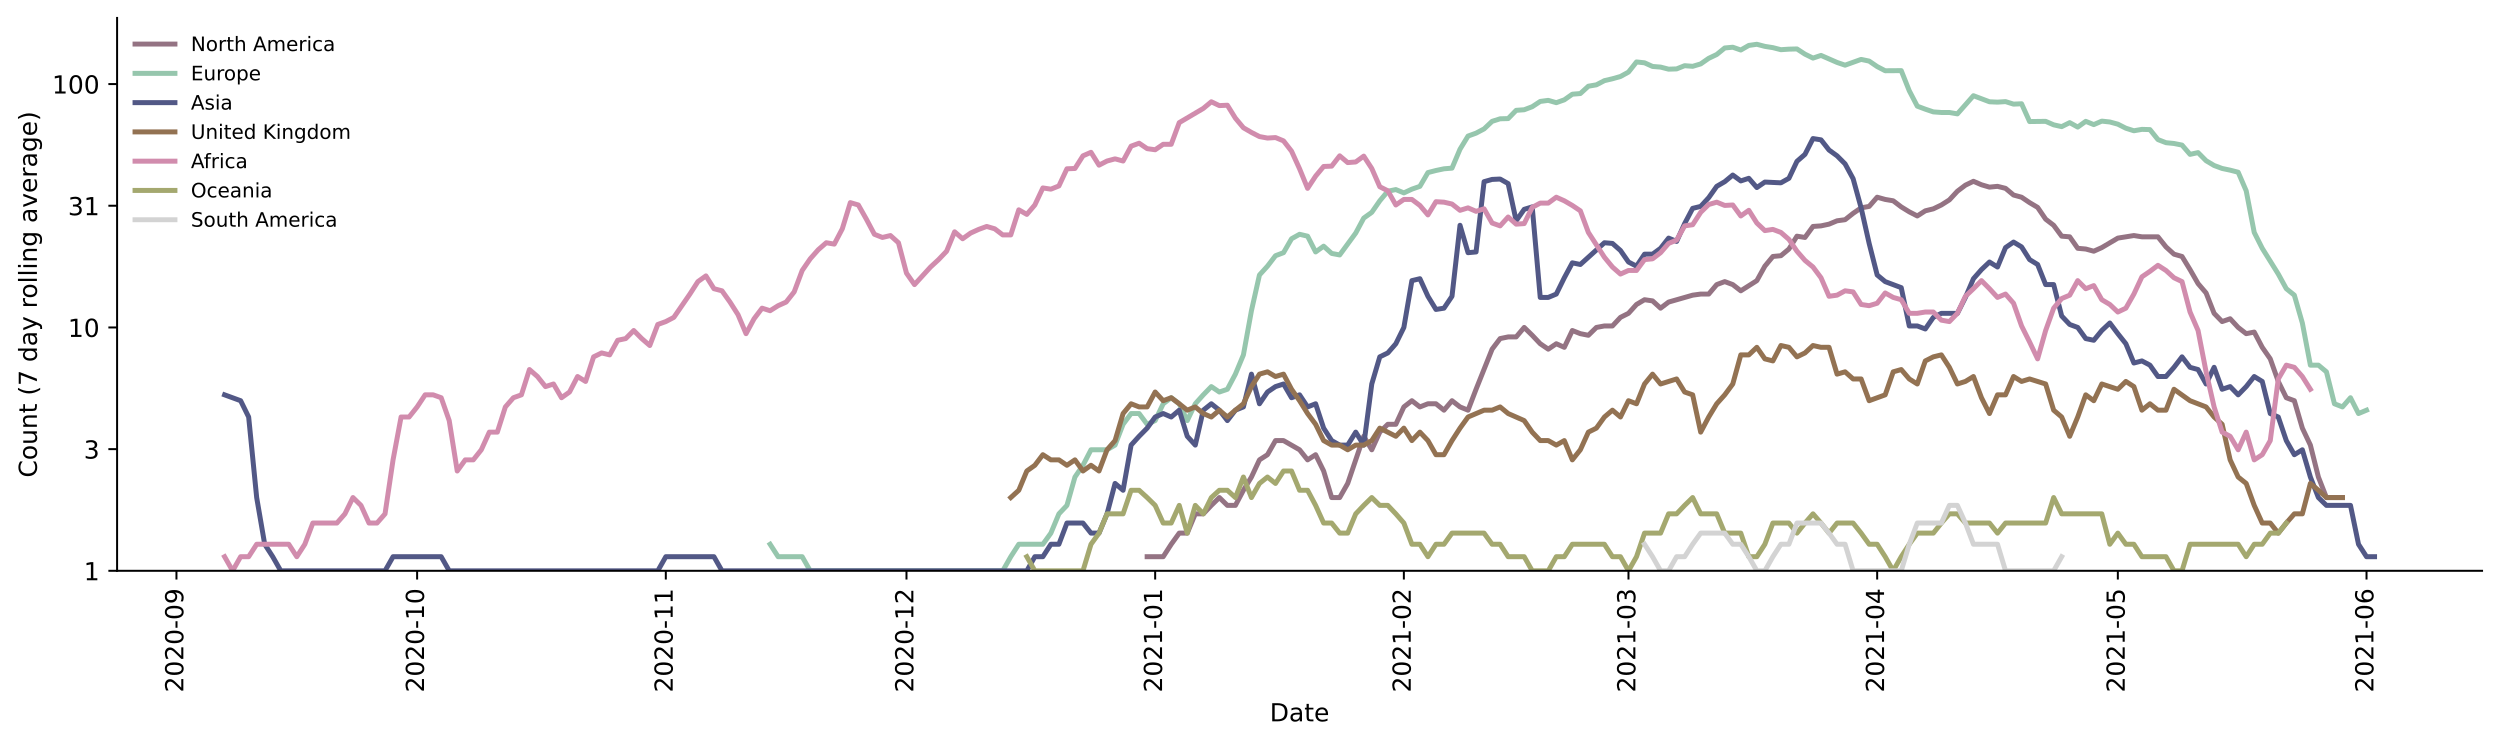 <?xml version="1.0" encoding="utf-8" standalone="no"?>
<!DOCTYPE svg PUBLIC "-//W3C//DTD SVG 1.1//EN"
  "http://www.w3.org/Graphics/SVG/1.1/DTD/svg11.dtd">
<!-- Created with matplotlib (https://matplotlib.org/) -->
<svg height="298.621pt" version="1.1" viewBox="0 0 1002.766 298.621" width="1002.766pt" xmlns="http://www.w3.org/2000/svg" xmlns:xlink="http://www.w3.org/1999/xlink">
 <defs>
  <style type="text/css">*{stroke-linecap:butt;stroke-linejoin:round;}</style>
 </defs>
 <g id="figure_1">
  <g id="patch_1">
   <path d="M 0 298.621 
L 1002.766 298.621 
L 1002.766 0 
L 0 0 
z
" style="fill:#ffffff;"/>
  </g>
  <g id="axes_1">
   <g id="patch_2">
    <path d="M 46.966 228.96 
L 995.566 228.96 
L 995.566 7.2 
L 46.966 7.2 
z
" style="fill:#ffffff;"/>
   </g>
   <g id="matplotlib.axis_1">
    <g id="xtick_1">
     <g id="line2d_1">
      <defs>
       <path d="M 0 0 
L 0 3.5 
" id="m1e7e0ac658" style="stroke:#000000;stroke-width:0.8;"/>
      </defs>
      <g>
       <use style="stroke:#000000;stroke-width:0.8;" x="70.777" xlink:href="#m1e7e0ac658" y="228.96"/>
      </g>
     </g>
     <g id="text_1">
      <!-- 2020-09 -->
      <g transform="translate(73.537 277.743)rotate(-90)scale(0.1 -0.1)">
       <defs>
        <path d="M 19.188 8.297 
L 53.609 8.297 
L 53.609 0 
L 7.328 0 
L 7.328 8.297 
Q 12.938 14.109 22.625 23.891 
Q 32.328 33.688 34.812 36.531 
Q 39.547 41.844 41.422 45.531 
Q 43.312 49.219 43.312 52.781 
Q 43.312 58.594 39.234 62.25 
Q 35.156 65.922 28.609 65.922 
Q 23.969 65.922 18.812 64.312 
Q 13.672 62.703 7.812 59.422 
L 7.812 69.391 
Q 13.766 71.781 18.938 73 
Q 24.125 74.219 28.422 74.219 
Q 39.75 74.219 46.484 68.547 
Q 53.219 62.891 53.219 53.422 
Q 53.219 48.922 51.531 44.891 
Q 49.859 40.875 45.406 35.406 
Q 44.188 33.984 37.641 27.219 
Q 31.109 20.453 19.188 8.297 
z
" id="DejaVuSans-50"/>
        <path d="M 31.781 66.406 
Q 24.172 66.406 20.328 58.906 
Q 16.5 51.422 16.5 36.375 
Q 16.5 21.391 20.328 13.891 
Q 24.172 6.391 31.781 6.391 
Q 39.453 6.391 43.281 13.891 
Q 47.125 21.391 47.125 36.375 
Q 47.125 51.422 43.281 58.906 
Q 39.453 66.406 31.781 66.406 
z
M 31.781 74.219 
Q 44.047 74.219 50.516 64.516 
Q 56.984 54.828 56.984 36.375 
Q 56.984 17.969 50.516 8.266 
Q 44.047 -1.422 31.781 -1.422 
Q 19.531 -1.422 13.062 8.266 
Q 6.594 17.969 6.594 36.375 
Q 6.594 54.828 13.062 64.516 
Q 19.531 74.219 31.781 74.219 
z
" id="DejaVuSans-48"/>
        <path d="M 4.891 31.391 
L 31.203 31.391 
L 31.203 23.391 
L 4.891 23.391 
z
" id="DejaVuSans-45"/>
        <path d="M 10.984 1.516 
L 10.984 10.5 
Q 14.703 8.734 18.5 7.812 
Q 22.312 6.891 25.984 6.891 
Q 35.75 6.891 40.891 13.453 
Q 46.047 20.016 46.781 33.406 
Q 43.953 29.203 39.594 26.953 
Q 35.25 24.703 29.984 24.703 
Q 19.047 24.703 12.672 31.312 
Q 6.297 37.938 6.297 49.422 
Q 6.297 60.641 12.938 67.422 
Q 19.578 74.219 30.609 74.219 
Q 43.266 74.219 49.922 64.516 
Q 56.594 54.828 56.594 36.375 
Q 56.594 19.141 48.406 8.859 
Q 40.234 -1.422 26.422 -1.422 
Q 22.703 -1.422 18.891 -0.688 
Q 15.094 0.047 10.984 1.516 
z
M 30.609 32.422 
Q 37.25 32.422 41.125 36.953 
Q 45.016 41.5 45.016 49.422 
Q 45.016 57.281 41.125 61.844 
Q 37.25 66.406 30.609 66.406 
Q 23.969 66.406 20.094 61.844 
Q 16.219 57.281 16.219 49.422 
Q 16.219 41.5 20.094 36.953 
Q 23.969 32.422 30.609 32.422 
z
" id="DejaVuSans-57"/>
       </defs>
       <use xlink:href="#DejaVuSans-50"/>
       <use x="63.623" xlink:href="#DejaVuSans-48"/>
       <use x="127.246" xlink:href="#DejaVuSans-50"/>
       <use x="190.869" xlink:href="#DejaVuSans-48"/>
       <use x="254.492" xlink:href="#DejaVuSans-45"/>
       <use x="290.576" xlink:href="#DejaVuSans-48"/>
       <use x="354.199" xlink:href="#DejaVuSans-57"/>
      </g>
     </g>
    </g>
    <g id="xtick_2">
     <g id="line2d_2">
      <g>
       <use style="stroke:#000000;stroke-width:0.8;" x="167.31" xlink:href="#m1e7e0ac658" y="228.96"/>
      </g>
     </g>
     <g id="text_2">
      <!-- 2020-10 -->
      <g transform="translate(170.07 277.743)rotate(-90)scale(0.1 -0.1)">
       <defs>
        <path d="M 12.406 8.297 
L 28.516 8.297 
L 28.516 63.922 
L 10.984 60.406 
L 10.984 69.391 
L 28.422 72.906 
L 38.281 72.906 
L 38.281 8.297 
L 54.391 8.297 
L 54.391 0 
L 12.406 0 
z
" id="DejaVuSans-49"/>
       </defs>
       <use xlink:href="#DejaVuSans-50"/>
       <use x="63.623" xlink:href="#DejaVuSans-48"/>
       <use x="127.246" xlink:href="#DejaVuSans-50"/>
       <use x="190.869" xlink:href="#DejaVuSans-48"/>
       <use x="254.492" xlink:href="#DejaVuSans-45"/>
       <use x="290.576" xlink:href="#DejaVuSans-49"/>
       <use x="354.199" xlink:href="#DejaVuSans-48"/>
      </g>
     </g>
    </g>
    <g id="xtick_3">
     <g id="line2d_3">
      <g>
       <use style="stroke:#000000;stroke-width:0.8;" x="267.061" xlink:href="#m1e7e0ac658" y="228.96"/>
      </g>
     </g>
     <g id="text_3">
      <!-- 2020-11 -->
      <g transform="translate(269.821 277.743)rotate(-90)scale(0.1 -0.1)">
       <use xlink:href="#DejaVuSans-50"/>
       <use x="63.623" xlink:href="#DejaVuSans-48"/>
       <use x="127.246" xlink:href="#DejaVuSans-50"/>
       <use x="190.869" xlink:href="#DejaVuSans-48"/>
       <use x="254.492" xlink:href="#DejaVuSans-45"/>
       <use x="290.576" xlink:href="#DejaVuSans-49"/>
       <use x="354.199" xlink:href="#DejaVuSans-49"/>
      </g>
     </g>
    </g>
    <g id="xtick_4">
     <g id="line2d_4">
      <g>
       <use style="stroke:#000000;stroke-width:0.8;" x="363.595" xlink:href="#m1e7e0ac658" y="228.96"/>
      </g>
     </g>
     <g id="text_4">
      <!-- 2020-12 -->
      <g transform="translate(366.354 277.743)rotate(-90)scale(0.1 -0.1)">
       <use xlink:href="#DejaVuSans-50"/>
       <use x="63.623" xlink:href="#DejaVuSans-48"/>
       <use x="127.246" xlink:href="#DejaVuSans-50"/>
       <use x="190.869" xlink:href="#DejaVuSans-48"/>
       <use x="254.492" xlink:href="#DejaVuSans-45"/>
       <use x="290.576" xlink:href="#DejaVuSans-49"/>
       <use x="354.199" xlink:href="#DejaVuSans-50"/>
      </g>
     </g>
    </g>
    <g id="xtick_5">
     <g id="line2d_5">
      <g>
       <use style="stroke:#000000;stroke-width:0.8;" x="463.346" xlink:href="#m1e7e0ac658" y="228.96"/>
      </g>
     </g>
     <g id="text_5">
      <!-- 2021-01 -->
      <g transform="translate(466.105 277.743)rotate(-90)scale(0.1 -0.1)">
       <use xlink:href="#DejaVuSans-50"/>
       <use x="63.623" xlink:href="#DejaVuSans-48"/>
       <use x="127.246" xlink:href="#DejaVuSans-50"/>
       <use x="190.869" xlink:href="#DejaVuSans-49"/>
       <use x="254.492" xlink:href="#DejaVuSans-45"/>
       <use x="290.576" xlink:href="#DejaVuSans-48"/>
       <use x="354.199" xlink:href="#DejaVuSans-49"/>
      </g>
     </g>
    </g>
    <g id="xtick_6">
     <g id="line2d_6">
      <g>
       <use style="stroke:#000000;stroke-width:0.8;" x="563.097" xlink:href="#m1e7e0ac658" y="228.96"/>
      </g>
     </g>
     <g id="text_6">
      <!-- 2021-02 -->
      <g transform="translate(565.856 277.743)rotate(-90)scale(0.1 -0.1)">
       <use xlink:href="#DejaVuSans-50"/>
       <use x="63.623" xlink:href="#DejaVuSans-48"/>
       <use x="127.246" xlink:href="#DejaVuSans-50"/>
       <use x="190.869" xlink:href="#DejaVuSans-49"/>
       <use x="254.492" xlink:href="#DejaVuSans-45"/>
       <use x="290.576" xlink:href="#DejaVuSans-48"/>
       <use x="354.199" xlink:href="#DejaVuSans-50"/>
      </g>
     </g>
    </g>
    <g id="xtick_7">
     <g id="line2d_7">
      <g>
       <use style="stroke:#000000;stroke-width:0.8;" x="653.194" xlink:href="#m1e7e0ac658" y="228.96"/>
      </g>
     </g>
     <g id="text_7">
      <!-- 2021-03 -->
      <g transform="translate(655.954 277.743)rotate(-90)scale(0.1 -0.1)">
       <defs>
        <path d="M 40.578 39.312 
Q 47.656 37.797 51.625 33 
Q 55.609 28.219 55.609 21.188 
Q 55.609 10.406 48.188 4.484 
Q 40.766 -1.422 27.094 -1.422 
Q 22.516 -1.422 17.656 -0.516 
Q 12.797 0.391 7.625 2.203 
L 7.625 11.719 
Q 11.719 9.328 16.594 8.109 
Q 21.484 6.891 26.812 6.891 
Q 36.078 6.891 40.938 10.547 
Q 45.797 14.203 45.797 21.188 
Q 45.797 27.641 41.281 31.266 
Q 36.766 34.906 28.719 34.906 
L 20.219 34.906 
L 20.219 43.016 
L 29.109 43.016 
Q 36.375 43.016 40.234 45.922 
Q 44.094 48.828 44.094 54.297 
Q 44.094 59.906 40.109 62.906 
Q 36.141 65.922 28.719 65.922 
Q 24.656 65.922 20.016 65.031 
Q 15.375 64.156 9.812 62.312 
L 9.812 71.094 
Q 15.438 72.656 20.344 73.438 
Q 25.25 74.219 29.594 74.219 
Q 40.828 74.219 47.359 69.109 
Q 53.906 64.016 53.906 55.328 
Q 53.906 49.266 50.438 45.094 
Q 46.969 40.922 40.578 39.312 
z
" id="DejaVuSans-51"/>
       </defs>
       <use xlink:href="#DejaVuSans-50"/>
       <use x="63.623" xlink:href="#DejaVuSans-48"/>
       <use x="127.246" xlink:href="#DejaVuSans-50"/>
       <use x="190.869" xlink:href="#DejaVuSans-49"/>
       <use x="254.492" xlink:href="#DejaVuSans-45"/>
       <use x="290.576" xlink:href="#DejaVuSans-48"/>
       <use x="354.199" xlink:href="#DejaVuSans-51"/>
      </g>
     </g>
    </g>
    <g id="xtick_8">
     <g id="line2d_8">
      <g>
       <use style="stroke:#000000;stroke-width:0.8;" x="752.945" xlink:href="#m1e7e0ac658" y="228.96"/>
      </g>
     </g>
     <g id="text_8">
      <!-- 2021-04 -->
      <g transform="translate(755.705 277.743)rotate(-90)scale(0.1 -0.1)">
       <defs>
        <path d="M 37.797 64.312 
L 12.891 25.391 
L 37.797 25.391 
z
M 35.203 72.906 
L 47.609 72.906 
L 47.609 25.391 
L 58.016 25.391 
L 58.016 17.188 
L 47.609 17.188 
L 47.609 0 
L 37.797 0 
L 37.797 17.188 
L 4.891 17.188 
L 4.891 26.703 
z
" id="DejaVuSans-52"/>
       </defs>
       <use xlink:href="#DejaVuSans-50"/>
       <use x="63.623" xlink:href="#DejaVuSans-48"/>
       <use x="127.246" xlink:href="#DejaVuSans-50"/>
       <use x="190.869" xlink:href="#DejaVuSans-49"/>
       <use x="254.492" xlink:href="#DejaVuSans-45"/>
       <use x="290.576" xlink:href="#DejaVuSans-48"/>
       <use x="354.199" xlink:href="#DejaVuSans-52"/>
      </g>
     </g>
    </g>
    <g id="xtick_9">
     <g id="line2d_9">
      <g>
       <use style="stroke:#000000;stroke-width:0.8;" x="849.479" xlink:href="#m1e7e0ac658" y="228.96"/>
      </g>
     </g>
     <g id="text_9">
      <!-- 2021-05 -->
      <g transform="translate(852.238 277.743)rotate(-90)scale(0.1 -0.1)">
       <defs>
        <path d="M 10.797 72.906 
L 49.516 72.906 
L 49.516 64.594 
L 19.828 64.594 
L 19.828 46.734 
Q 21.969 47.469 24.109 47.828 
Q 26.266 48.188 28.422 48.188 
Q 40.625 48.188 47.75 41.5 
Q 54.891 34.812 54.891 23.391 
Q 54.891 11.625 47.562 5.094 
Q 40.234 -1.422 26.906 -1.422 
Q 22.312 -1.422 17.547 -0.641 
Q 12.797 0.141 7.719 1.703 
L 7.719 11.625 
Q 12.109 9.234 16.797 8.062 
Q 21.484 6.891 26.703 6.891 
Q 35.156 6.891 40.078 11.328 
Q 45.016 15.766 45.016 23.391 
Q 45.016 31 40.078 35.438 
Q 35.156 39.891 26.703 39.891 
Q 22.75 39.891 18.812 39.016 
Q 14.891 38.141 10.797 36.281 
z
" id="DejaVuSans-53"/>
       </defs>
       <use xlink:href="#DejaVuSans-50"/>
       <use x="63.623" xlink:href="#DejaVuSans-48"/>
       <use x="127.246" xlink:href="#DejaVuSans-50"/>
       <use x="190.869" xlink:href="#DejaVuSans-49"/>
       <use x="254.492" xlink:href="#DejaVuSans-45"/>
       <use x="290.576" xlink:href="#DejaVuSans-48"/>
       <use x="354.199" xlink:href="#DejaVuSans-53"/>
      </g>
     </g>
    </g>
    <g id="xtick_10">
     <g id="line2d_10">
      <g>
       <use style="stroke:#000000;stroke-width:0.8;" x="949.23" xlink:href="#m1e7e0ac658" y="228.96"/>
      </g>
     </g>
     <g id="text_10">
      <!-- 2021-06 -->
      <g transform="translate(951.989 277.743)rotate(-90)scale(0.1 -0.1)">
       <defs>
        <path d="M 33.016 40.375 
Q 26.375 40.375 22.484 35.828 
Q 18.609 31.297 18.609 23.391 
Q 18.609 15.531 22.484 10.953 
Q 26.375 6.391 33.016 6.391 
Q 39.656 6.391 43.531 10.953 
Q 47.406 15.531 47.406 23.391 
Q 47.406 31.297 43.531 35.828 
Q 39.656 40.375 33.016 40.375 
z
M 52.594 71.297 
L 52.594 62.312 
Q 48.875 64.062 45.094 64.984 
Q 41.312 65.922 37.594 65.922 
Q 27.828 65.922 22.672 59.328 
Q 17.531 52.734 16.797 39.406 
Q 19.672 43.656 24.016 45.922 
Q 28.375 48.188 33.594 48.188 
Q 44.578 48.188 50.953 41.516 
Q 57.328 34.859 57.328 23.391 
Q 57.328 12.156 50.688 5.359 
Q 44.047 -1.422 33.016 -1.422 
Q 20.359 -1.422 13.672 8.266 
Q 6.984 17.969 6.984 36.375 
Q 6.984 53.656 15.188 63.938 
Q 23.391 74.219 37.203 74.219 
Q 40.922 74.219 44.703 73.484 
Q 48.484 72.75 52.594 71.297 
z
" id="DejaVuSans-54"/>
       </defs>
       <use xlink:href="#DejaVuSans-50"/>
       <use x="63.623" xlink:href="#DejaVuSans-48"/>
       <use x="127.246" xlink:href="#DejaVuSans-50"/>
       <use x="190.869" xlink:href="#DejaVuSans-49"/>
       <use x="254.492" xlink:href="#DejaVuSans-45"/>
       <use x="290.576" xlink:href="#DejaVuSans-48"/>
       <use x="354.199" xlink:href="#DejaVuSans-54"/>
      </g>
     </g>
    </g>
    <g id="text_11">
     <!-- Date -->
     <g transform="translate(509.315 289.341)scale(0.1 -0.1)">
      <defs>
       <path d="M 19.672 64.797 
L 19.672 8.109 
L 31.594 8.109 
Q 46.688 8.109 53.688 14.938 
Q 60.688 21.781 60.688 36.531 
Q 60.688 51.172 53.688 57.984 
Q 46.688 64.797 31.594 64.797 
z
M 9.812 72.906 
L 30.078 72.906 
Q 51.266 72.906 61.172 64.094 
Q 71.094 55.281 71.094 36.531 
Q 71.094 17.672 61.125 8.828 
Q 51.172 0 30.078 0 
L 9.812 0 
z
" id="DejaVuSans-68"/>
       <path d="M 34.281 27.484 
Q 23.391 27.484 19.188 25 
Q 14.984 22.516 14.984 16.5 
Q 14.984 11.719 18.141 8.906 
Q 21.297 6.109 26.703 6.109 
Q 34.188 6.109 38.703 11.406 
Q 43.219 16.703 43.219 25.484 
L 43.219 27.484 
z
M 52.203 31.203 
L 52.203 0 
L 43.219 0 
L 43.219 8.297 
Q 40.141 3.328 35.547 0.953 
Q 30.953 -1.422 24.312 -1.422 
Q 15.922 -1.422 10.953 3.297 
Q 6 8.016 6 15.922 
Q 6 25.141 12.172 29.828 
Q 18.359 34.516 30.609 34.516 
L 43.219 34.516 
L 43.219 35.406 
Q 43.219 41.609 39.141 45 
Q 35.062 48.391 27.688 48.391 
Q 23 48.391 18.547 47.266 
Q 14.109 46.141 10.016 43.891 
L 10.016 52.203 
Q 14.938 54.109 19.578 55.047 
Q 24.219 56 28.609 56 
Q 40.484 56 46.344 49.844 
Q 52.203 43.703 52.203 31.203 
z
" id="DejaVuSans-97"/>
       <path d="M 18.312 70.219 
L 18.312 54.688 
L 36.812 54.688 
L 36.812 47.703 
L 18.312 47.703 
L 18.312 18.016 
Q 18.312 11.328 20.141 9.422 
Q 21.969 7.516 27.594 7.516 
L 36.812 7.516 
L 36.812 0 
L 27.594 0 
Q 17.188 0 13.234 3.875 
Q 9.281 7.766 9.281 18.016 
L 9.281 47.703 
L 2.688 47.703 
L 2.688 54.688 
L 9.281 54.688 
L 9.281 70.219 
z
" id="DejaVuSans-116"/>
       <path d="M 56.203 29.594 
L 56.203 25.203 
L 14.891 25.203 
Q 15.484 15.922 20.484 11.062 
Q 25.484 6.203 34.422 6.203 
Q 39.594 6.203 44.453 7.469 
Q 49.312 8.734 54.109 11.281 
L 54.109 2.781 
Q 49.266 0.734 44.188 -0.344 
Q 39.109 -1.422 33.891 -1.422 
Q 20.797 -1.422 13.156 6.188 
Q 5.516 13.812 5.516 26.812 
Q 5.516 40.234 12.766 48.109 
Q 20.016 56 32.328 56 
Q 43.359 56 49.781 48.891 
Q 56.203 41.797 56.203 29.594 
z
M 47.219 32.234 
Q 47.125 39.594 43.094 43.984 
Q 39.062 48.391 32.422 48.391 
Q 24.906 48.391 20.391 44.141 
Q 15.875 39.891 15.188 32.172 
z
" id="DejaVuSans-101"/>
      </defs>
      <use xlink:href="#DejaVuSans-68"/>
      <use x="77.002" xlink:href="#DejaVuSans-97"/>
      <use x="138.281" xlink:href="#DejaVuSans-116"/>
      <use x="177.49" xlink:href="#DejaVuSans-101"/>
     </g>
    </g>
   </g>
   <g id="matplotlib.axis_2">
    <g id="ytick_1">
     <g id="line2d_11">
      <defs>
       <path d="M 0 0 
L -3.5 0 
" id="mf5c8e4b3e4" style="stroke:#000000;stroke-width:0.8;"/>
      </defs>
      <g>
       <use style="stroke:#000000;stroke-width:0.8;" x="46.966" xlink:href="#mf5c8e4b3e4" y="228.96"/>
      </g>
     </g>
     <g id="text_12">
      <!-- 1 -->
      <g transform="translate(33.603 232.759)scale(0.1 -0.1)">
       <use xlink:href="#DejaVuSans-49"/>
      </g>
     </g>
    </g>
    <g id="ytick_2">
     <g id="line2d_12">
      <g>
       <use style="stroke:#000000;stroke-width:0.8;" x="46.966" xlink:href="#mf5c8e4b3e4" y="180.15"/>
      </g>
     </g>
     <g id="text_13">
      <!-- 3 -->
      <g transform="translate(33.603 183.949)scale(0.1 -0.1)">
       <use xlink:href="#DejaVuSans-51"/>
      </g>
     </g>
    </g>
    <g id="ytick_3">
     <g id="line2d_13">
      <g>
       <use style="stroke:#000000;stroke-width:0.8;" x="46.966" xlink:href="#mf5c8e4b3e4" y="131.34"/>
      </g>
     </g>
     <g id="text_14">
      <!-- 10 -->
      <g transform="translate(27.241 135.14)scale(0.1 -0.1)">
       <use xlink:href="#DejaVuSans-49"/>
       <use x="63.623" xlink:href="#DejaVuSans-48"/>
      </g>
     </g>
    </g>
    <g id="ytick_4">
     <g id="line2d_14">
      <g>
       <use style="stroke:#000000;stroke-width:0.8;" x="46.966" xlink:href="#mf5c8e4b3e4" y="82.531"/>
      </g>
     </g>
     <g id="text_15">
      <!-- 31 -->
      <g transform="translate(27.241 86.33)scale(0.1 -0.1)">
       <use xlink:href="#DejaVuSans-51"/>
       <use x="63.623" xlink:href="#DejaVuSans-49"/>
      </g>
     </g>
    </g>
    <g id="ytick_5">
     <g id="line2d_15">
      <g>
       <use style="stroke:#000000;stroke-width:0.8;" x="46.966" xlink:href="#mf5c8e4b3e4" y="33.721"/>
      </g>
     </g>
     <g id="text_16">
      <!-- 100 -->
      <g transform="translate(20.878 37.52)scale(0.1 -0.1)">
       <use xlink:href="#DejaVuSans-49"/>
       <use x="63.623" xlink:href="#DejaVuSans-48"/>
       <use x="127.246" xlink:href="#DejaVuSans-48"/>
      </g>
     </g>
    </g>
    <g id="text_17">
     <!-- Count (7 day rolling average) -->
     <g transform="translate(14.798 191.548)rotate(-90)scale(0.1 -0.1)">
      <defs>
       <path d="M 64.406 67.281 
L 64.406 56.891 
Q 59.422 61.531 53.781 63.812 
Q 48.141 66.109 41.797 66.109 
Q 29.297 66.109 22.656 58.469 
Q 16.016 50.828 16.016 36.375 
Q 16.016 21.969 22.656 14.328 
Q 29.297 6.688 41.797 6.688 
Q 48.141 6.688 53.781 8.984 
Q 59.422 11.281 64.406 15.922 
L 64.406 5.609 
Q 59.234 2.094 53.438 0.328 
Q 47.656 -1.422 41.219 -1.422 
Q 24.656 -1.422 15.125 8.703 
Q 5.609 18.844 5.609 36.375 
Q 5.609 53.953 15.125 64.078 
Q 24.656 74.219 41.219 74.219 
Q 47.75 74.219 53.531 72.484 
Q 59.328 70.75 64.406 67.281 
z
" id="DejaVuSans-67"/>
       <path d="M 30.609 48.391 
Q 23.391 48.391 19.188 42.75 
Q 14.984 37.109 14.984 27.297 
Q 14.984 17.484 19.156 11.844 
Q 23.344 6.203 30.609 6.203 
Q 37.797 6.203 41.984 11.859 
Q 46.188 17.531 46.188 27.297 
Q 46.188 37.016 41.984 42.703 
Q 37.797 48.391 30.609 48.391 
z
M 30.609 56 
Q 42.328 56 49.016 48.375 
Q 55.719 40.766 55.719 27.297 
Q 55.719 13.875 49.016 6.219 
Q 42.328 -1.422 30.609 -1.422 
Q 18.844 -1.422 12.172 6.219 
Q 5.516 13.875 5.516 27.297 
Q 5.516 40.766 12.172 48.375 
Q 18.844 56 30.609 56 
z
" id="DejaVuSans-111"/>
       <path d="M 8.5 21.578 
L 8.5 54.688 
L 17.484 54.688 
L 17.484 21.922 
Q 17.484 14.156 20.5 10.266 
Q 23.531 6.391 29.594 6.391 
Q 36.859 6.391 41.078 11.031 
Q 45.312 15.672 45.312 23.688 
L 45.312 54.688 
L 54.297 54.688 
L 54.297 0 
L 45.312 0 
L 45.312 8.406 
Q 42.047 3.422 37.719 1 
Q 33.406 -1.422 27.688 -1.422 
Q 18.266 -1.422 13.375 4.438 
Q 8.5 10.297 8.5 21.578 
z
M 31.109 56 
z
" id="DejaVuSans-117"/>
       <path d="M 54.891 33.016 
L 54.891 0 
L 45.906 0 
L 45.906 32.719 
Q 45.906 40.484 42.875 44.328 
Q 39.844 48.188 33.797 48.188 
Q 26.516 48.188 22.312 43.547 
Q 18.109 38.922 18.109 30.906 
L 18.109 0 
L 9.078 0 
L 9.078 54.688 
L 18.109 54.688 
L 18.109 46.188 
Q 21.344 51.125 25.703 53.562 
Q 30.078 56 35.797 56 
Q 45.219 56 50.047 50.172 
Q 54.891 44.344 54.891 33.016 
z
" id="DejaVuSans-110"/>
       <path id="DejaVuSans-32"/>
       <path d="M 31 75.875 
Q 24.469 64.656 21.281 53.656 
Q 18.109 42.672 18.109 31.391 
Q 18.109 20.125 21.312 9.062 
Q 24.516 -2 31 -13.188 
L 23.188 -13.188 
Q 15.875 -1.703 12.234 9.375 
Q 8.594 20.453 8.594 31.391 
Q 8.594 42.281 12.203 53.312 
Q 15.828 64.359 23.188 75.875 
z
" id="DejaVuSans-40"/>
       <path d="M 8.203 72.906 
L 55.078 72.906 
L 55.078 68.703 
L 28.609 0 
L 18.312 0 
L 43.219 64.594 
L 8.203 64.594 
z
" id="DejaVuSans-55"/>
       <path d="M 45.406 46.391 
L 45.406 75.984 
L 54.391 75.984 
L 54.391 0 
L 45.406 0 
L 45.406 8.203 
Q 42.578 3.328 38.25 0.953 
Q 33.938 -1.422 27.875 -1.422 
Q 17.969 -1.422 11.734 6.484 
Q 5.516 14.406 5.516 27.297 
Q 5.516 40.188 11.734 48.094 
Q 17.969 56 27.875 56 
Q 33.938 56 38.25 53.625 
Q 42.578 51.266 45.406 46.391 
z
M 14.797 27.297 
Q 14.797 17.391 18.875 11.75 
Q 22.953 6.109 30.078 6.109 
Q 37.203 6.109 41.297 11.75 
Q 45.406 17.391 45.406 27.297 
Q 45.406 37.203 41.297 42.844 
Q 37.203 48.484 30.078 48.484 
Q 22.953 48.484 18.875 42.844 
Q 14.797 37.203 14.797 27.297 
z
" id="DejaVuSans-100"/>
       <path d="M 32.172 -5.078 
Q 28.375 -14.844 24.75 -17.812 
Q 21.141 -20.797 15.094 -20.797 
L 7.906 -20.797 
L 7.906 -13.281 
L 13.188 -13.281 
Q 16.891 -13.281 18.938 -11.516 
Q 21 -9.766 23.484 -3.219 
L 25.094 0.875 
L 2.984 54.688 
L 12.5 54.688 
L 29.594 11.922 
L 46.688 54.688 
L 56.203 54.688 
z
" id="DejaVuSans-121"/>
       <path d="M 41.109 46.297 
Q 39.594 47.172 37.812 47.578 
Q 36.031 48 33.891 48 
Q 26.266 48 22.188 43.047 
Q 18.109 38.094 18.109 28.812 
L 18.109 0 
L 9.078 0 
L 9.078 54.688 
L 18.109 54.688 
L 18.109 46.188 
Q 20.953 51.172 25.484 53.578 
Q 30.031 56 36.531 56 
Q 37.453 56 38.578 55.875 
Q 39.703 55.766 41.062 55.516 
z
" id="DejaVuSans-114"/>
       <path d="M 9.422 75.984 
L 18.406 75.984 
L 18.406 0 
L 9.422 0 
z
" id="DejaVuSans-108"/>
       <path d="M 9.422 54.688 
L 18.406 54.688 
L 18.406 0 
L 9.422 0 
z
M 9.422 75.984 
L 18.406 75.984 
L 18.406 64.594 
L 9.422 64.594 
z
" id="DejaVuSans-105"/>
       <path d="M 45.406 27.984 
Q 45.406 37.75 41.375 43.109 
Q 37.359 48.484 30.078 48.484 
Q 22.859 48.484 18.828 43.109 
Q 14.797 37.75 14.797 27.984 
Q 14.797 18.266 18.828 12.891 
Q 22.859 7.516 30.078 7.516 
Q 37.359 7.516 41.375 12.891 
Q 45.406 18.266 45.406 27.984 
z
M 54.391 6.781 
Q 54.391 -7.172 48.188 -13.984 
Q 42 -20.797 29.203 -20.797 
Q 24.469 -20.797 20.266 -20.094 
Q 16.062 -19.391 12.109 -17.922 
L 12.109 -9.188 
Q 16.062 -11.328 19.922 -12.344 
Q 23.781 -13.375 27.781 -13.375 
Q 36.625 -13.375 41.016 -8.766 
Q 45.406 -4.156 45.406 5.172 
L 45.406 9.625 
Q 42.625 4.781 38.281 2.391 
Q 33.938 0 27.875 0 
Q 17.828 0 11.672 7.656 
Q 5.516 15.328 5.516 27.984 
Q 5.516 40.672 11.672 48.328 
Q 17.828 56 27.875 56 
Q 33.938 56 38.281 53.609 
Q 42.625 51.219 45.406 46.391 
L 45.406 54.688 
L 54.391 54.688 
z
" id="DejaVuSans-103"/>
       <path d="M 2.984 54.688 
L 12.5 54.688 
L 29.594 8.797 
L 46.688 54.688 
L 56.203 54.688 
L 35.688 0 
L 23.484 0 
z
" id="DejaVuSans-118"/>
       <path d="M 8.016 75.875 
L 15.828 75.875 
Q 23.141 64.359 26.781 53.312 
Q 30.422 42.281 30.422 31.391 
Q 30.422 20.453 26.781 9.375 
Q 23.141 -1.703 15.828 -13.188 
L 8.016 -13.188 
Q 14.5 -2 17.703 9.062 
Q 20.906 20.125 20.906 31.391 
Q 20.906 42.672 17.703 53.656 
Q 14.5 64.656 8.016 75.875 
z
" id="DejaVuSans-41"/>
      </defs>
      <use xlink:href="#DejaVuSans-67"/>
      <use x="69.824" xlink:href="#DejaVuSans-111"/>
      <use x="131.006" xlink:href="#DejaVuSans-117"/>
      <use x="194.385" xlink:href="#DejaVuSans-110"/>
      <use x="257.764" xlink:href="#DejaVuSans-116"/>
      <use x="296.973" xlink:href="#DejaVuSans-32"/>
      <use x="328.76" xlink:href="#DejaVuSans-40"/>
      <use x="367.773" xlink:href="#DejaVuSans-55"/>
      <use x="431.396" xlink:href="#DejaVuSans-32"/>
      <use x="463.184" xlink:href="#DejaVuSans-100"/>
      <use x="526.66" xlink:href="#DejaVuSans-97"/>
      <use x="587.939" xlink:href="#DejaVuSans-121"/>
      <use x="647.119" xlink:href="#DejaVuSans-32"/>
      <use x="678.906" xlink:href="#DejaVuSans-114"/>
      <use x="717.77" xlink:href="#DejaVuSans-111"/>
      <use x="778.951" xlink:href="#DejaVuSans-108"/>
      <use x="806.734" xlink:href="#DejaVuSans-108"/>
      <use x="834.518" xlink:href="#DejaVuSans-105"/>
      <use x="862.301" xlink:href="#DejaVuSans-110"/>
      <use x="925.68" xlink:href="#DejaVuSans-103"/>
      <use x="989.156" xlink:href="#DejaVuSans-32"/>
      <use x="1020.943" xlink:href="#DejaVuSans-97"/>
      <use x="1082.223" xlink:href="#DejaVuSans-118"/>
      <use x="1141.402" xlink:href="#DejaVuSans-101"/>
      <use x="1202.926" xlink:href="#DejaVuSans-114"/>
      <use x="1244.039" xlink:href="#DejaVuSans-97"/>
      <use x="1305.318" xlink:href="#DejaVuSans-103"/>
      <use x="1368.795" xlink:href="#DejaVuSans-101"/>
      <use x="1430.318" xlink:href="#DejaVuSans-41"/>
     </g>
    </g>
   </g>
   <g id="line2d_16">
    <path clip-path="url(#p79d61d3155)" d="M 460.128 223.299 
L 466.563 223.299 
L 469.781 218.305 
L 472.999 213.839 
L 476.217 213.839 
L 479.435 206.109 
L 482.652 206.109 
L 485.87 202.715 
L 489.088 199.574 
L 492.306 202.715 
L 495.523 202.715 
L 498.741 196.649 
L 501.959 191.342 
L 505.177 184.452 
L 508.395 182.384 
L 511.612 176.723 
L 514.83 176.723 
L 521.266 180.411 
L 524.483 184.452 
L 527.701 182.384 
L 530.919 188.919 
L 534.137 199.574 
L 537.354 199.574 
L 540.572 193.912 
L 547.008 174.992 
L 550.226 180.411 
L 553.443 173.329 
L 556.661 170.187 
L 559.879 170.187 
L 563.097 163.221 
L 566.314 160.727 
L 569.532 163.221 
L 572.75 161.956 
L 575.968 161.956 
L 579.186 164.526 
L 582.403 160.727 
L 585.621 163.221 
L 588.839 164.526 
L 592.057 156.139 
L 598.492 140.05 
L 601.71 135.807 
L 604.928 135.14 
L 608.146 135.14 
L 611.363 131.34 
L 614.581 134.482 
L 617.799 137.876 
L 621.017 140.05 
L 624.234 137.876 
L 627.452 139.313 
L 630.67 132.569 
L 633.888 133.835 
L 637.106 134.482 
L 640.323 131.34 
L 643.541 130.739 
L 646.759 130.739 
L 649.977 127.3 
L 653.194 125.679 
L 656.412 122.123 
L 659.63 120.217 
L 662.848 120.686 
L 666.065 123.611 
L 669.283 121.16 
L 678.937 118.394 
L 682.154 117.95 
L 685.372 117.95 
L 688.59 114.151 
L 691.808 112.956 
L 695.025 114.151 
L 698.243 116.645 
L 704.679 112.565 
L 707.897 106.759 
L 711.114 102.872 
L 714.332 102.564 
L 717.55 99.886 
L 720.768 94.732 
L 723.985 95.246 
L 727.203 90.831 
L 730.421 90.599 
L 733.639 89.909 
L 736.857 88.563 
L 740.074 88.124 
L 743.292 85.579 
L 746.51 83.374 
L 749.728 82.792 
L 752.945 79.103 
L 756.163 79.996 
L 759.381 80.54 
L 762.599 82.985 
L 765.817 84.967 
L 769.034 86.621 
L 772.252 84.563 
L 775.47 83.767 
L 778.688 82.218 
L 781.905 80.176 
L 785.123 76.699 
L 788.341 74.267 
L 791.559 72.719 
L 794.776 74.11 
L 797.994 75.062 
L 801.212 74.742 
L 804.43 75.547 
L 807.648 78.229 
L 810.865 79.103 
L 814.083 81.278 
L 817.301 83.179 
L 820.519 87.906 
L 823.736 90.368 
L 826.954 94.732 
L 830.172 94.988 
L 833.39 99.598 
L 836.608 99.886 
L 839.825 100.76 
L 843.043 99.313 
L 849.479 95.505 
L 855.914 94.478 
L 859.132 94.988 
L 865.568 94.988 
L 868.785 99.029 
L 872.003 101.954 
L 875.221 102.872 
L 878.439 108.138 
L 881.656 113.749 
L 884.874 117.51 
L 888.092 125.679 
L 891.31 128.985 
L 894.527 127.854 
L 897.745 131.34 
L 900.963 133.835 
L 904.181 133.198 
L 907.399 139.313 
L 910.616 143.943 
L 913.834 152.997 
L 917.052 159.533 
L 920.27 160.727 
L 923.487 171.729 
L 926.705 178.527 
L 929.923 191.342 
L 933.141 199.574 
L 939.576 199.574 
L 939.576 199.574 
" style="fill:none;stroke:#947383;stroke-linecap:square;stroke-width:2;"/>
   </g>
   <g id="line2d_17">
    <path clip-path="url(#p79d61d3155)" d="M 308.892 218.305 
L 312.11 223.299 
L 321.764 223.299 
L 324.981 228.96 
L 402.208 228.96 
L 405.426 223.299 
L 408.644 218.305 
L 418.297 218.305 
L 421.515 213.839 
L 424.732 206.109 
L 427.95 202.715 
L 431.168 191.342 
L 434.386 186.627 
L 437.603 180.411 
L 444.039 180.411 
L 447.257 178.527 
L 450.475 170.187 
L 453.692 165.872 
L 456.91 165.872 
L 460.128 170.187 
L 463.346 168.699 
L 466.563 161.956 
L 469.781 159.533 
L 472.999 161.956 
L 476.217 168.699 
L 479.435 161.956 
L 482.652 158.371 
L 485.87 155.066 
L 489.088 157.24 
L 492.306 156.139 
L 495.523 150.072 
L 498.741 142.343 
L 501.959 124.632 
L 505.177 110.294 
L 508.395 106.759 
L 511.612 102.564 
L 514.83 101.353 
L 518.048 95.766 
L 521.266 93.973 
L 524.483 94.732 
L 527.701 101.055 
L 530.919 98.747 
L 534.137 101.652 
L 537.354 102.258 
L 543.79 93.474 
L 547.008 87.473 
L 550.226 85.17 
L 553.443 80.54 
L 556.661 76.699 
L 559.879 76.037 
L 563.097 77.372 
L 566.314 75.873 
L 569.532 74.742 
L 572.75 69.221 
L 575.968 68.39 
L 579.186 67.709 
L 582.403 67.44 
L 585.621 59.845 
L 588.839 54.578 
L 592.057 53.406 
L 595.274 51.706 
L 598.492 48.67 
L 601.71 47.648 
L 604.928 47.564 
L 608.146 44.255 
L 611.363 44.022 
L 614.581 42.804 
L 617.799 40.682 
L 621.017 40.256 
L 624.234 41.185 
L 627.452 40.045 
L 630.67 37.786 
L 633.888 37.52 
L 637.106 34.578 
L 640.323 34.025 
L 643.541 32.35 
L 646.759 31.595 
L 649.977 30.683 
L 653.194 28.916 
L 656.412 24.846 
L 659.63 25.191 
L 662.848 26.653 
L 666.065 26.91 
L 669.283 27.743 
L 672.501 27.638 
L 675.719 26.346 
L 678.937 26.601 
L 682.154 25.64 
L 685.372 23.397 
L 688.59 21.859 
L 691.808 19.24 
L 695.025 18.94 
L 698.243 20.066 
L 701.461 18.22 
L 704.679 17.76 
L 707.897 18.6 
L 711.114 19.111 
L 714.332 19.935 
L 717.55 19.716 
L 720.768 19.629 
L 723.985 21.722 
L 727.203 23.303 
L 730.421 22.227 
L 736.857 25.043 
L 740.074 26.143 
L 746.51 23.827 
L 749.728 24.504 
L 752.945 26.704 
L 756.163 28.379 
L 762.599 28.326 
L 765.817 36.409 
L 769.034 42.58 
L 772.252 43.791 
L 775.47 44.88 
L 778.688 45.118 
L 781.905 45.118 
L 785.123 45.676 
L 791.559 38.39 
L 797.994 40.825 
L 801.212 40.969 
L 804.43 40.754 
L 807.648 41.767 
L 810.865 41.621 
L 814.083 48.756 
L 820.519 48.67 
L 823.736 50.071 
L 826.954 50.79 
L 830.172 49.19 
L 833.39 50.972 
L 836.608 48.67 
L 839.825 49.982 
L 843.043 48.584 
L 846.261 48.929 
L 849.479 49.805 
L 852.696 51.429 
L 855.914 52.453 
L 859.132 51.891 
L 862.35 51.984 
L 865.568 55.988 
L 868.785 57.235 
L 872.003 57.552 
L 875.221 58.195 
L 878.439 61.913 
L 881.656 61.212 
L 884.874 64.461 
L 888.092 66.38 
L 891.31 67.574 
L 894.527 68.253 
L 897.745 69.081 
L 900.963 76.533 
L 904.181 93.227 
L 907.399 99.598 
L 913.834 109.927 
L 917.052 115.797 
L 920.27 118.394 
L 923.487 129.561 
L 926.705 146.462 
L 929.923 146.462 
L 933.141 149.14 
L 936.359 161.956 
L 939.576 163.221 
L 942.794 159.533 
L 946.012 165.872 
L 949.23 164.526 
L 949.23 164.526 
" style="fill:none;stroke:#96c6ad;stroke-linecap:square;stroke-width:2;"/>
   </g>
   <g id="line2d_18">
    <path clip-path="url(#p79d61d3155)" d="M 90.084 158.371 
L 96.519 160.727 
L 99.737 167.262 
L 102.955 199.574 
L 106.173 218.305 
L 109.39 223.299 
L 112.608 228.96 
L 154.439 228.96 
L 157.657 223.299 
L 176.964 223.299 
L 180.181 228.96 
L 263.844 228.96 
L 267.061 223.299 
L 286.368 223.299 
L 289.586 228.96 
L 411.861 228.96 
L 415.079 223.299 
L 418.297 223.299 
L 421.515 218.305 
L 424.732 218.305 
L 427.95 209.798 
L 434.386 209.798 
L 437.603 213.839 
L 440.821 213.839 
L 444.039 206.109 
L 447.257 193.912 
L 450.475 196.649 
L 453.692 178.527 
L 456.91 174.992 
L 460.128 171.729 
L 463.346 167.262 
L 466.563 165.872 
L 469.781 167.262 
L 472.999 164.526 
L 476.217 174.992 
L 479.435 178.527 
L 482.652 164.526 
L 485.87 161.956 
L 489.088 164.526 
L 492.306 168.699 
L 495.523 164.526 
L 498.741 163.221 
L 501.959 150.072 
L 505.177 161.956 
L 508.395 157.24 
L 511.612 155.066 
L 514.83 154.019 
L 518.048 159.533 
L 521.266 158.371 
L 524.483 163.221 
L 527.701 161.956 
L 530.919 171.729 
L 534.137 176.723 
L 537.354 178.527 
L 540.572 178.527 
L 543.79 173.329 
L 547.008 178.527 
L 550.226 154.019 
L 553.443 143.135 
L 556.661 141.565 
L 559.879 137.876 
L 563.097 131.34 
L 566.314 112.565 
L 569.532 111.795 
L 572.75 118.842 
L 575.968 124.119 
L 579.186 123.611 
L 582.403 118.842 
L 585.621 90.368 
L 588.839 101.353 
L 592.057 101.055 
L 595.274 72.872 
L 598.492 71.966 
L 601.71 71.817 
L 604.928 73.641 
L 608.146 88.563 
L 611.363 83.964 
L 614.581 82.985 
L 617.799 119.296 
L 621.017 119.296 
L 624.234 117.95 
L 627.452 111.414 
L 630.67 105.423 
L 633.888 106.086 
L 643.541 97.366 
L 646.759 97.639 
L 649.977 100.466 
L 653.194 105.096 
L 656.412 106.759 
L 659.63 101.954 
L 662.848 101.954 
L 666.065 99.598 
L 669.283 95.505 
L 672.501 96.826 
L 675.719 89.682 
L 678.937 83.57 
L 682.154 82.792 
L 685.372 79.28 
L 688.59 74.742 
L 691.808 72.872 
L 695.025 70.212 
L 698.243 72.568 
L 701.461 71.521 
L 704.679 75.223 
L 707.897 73.024 
L 714.332 73.332 
L 717.55 71.521 
L 720.768 64.712 
L 723.985 61.913 
L 727.203 55.58 
L 730.421 56.09 
L 733.639 60.182 
L 736.857 62.506 
L 740.074 65.731 
L 743.292 71.669 
L 746.51 83.374 
L 749.728 97.639 
L 752.945 110.294 
L 756.163 112.956 
L 762.599 115.38 
L 765.817 130.739 
L 769.034 130.739 
L 772.252 131.951 
L 775.47 127.3 
L 778.688 125.679 
L 785.123 125.679 
L 788.341 119.296 
L 791.559 111.795 
L 794.776 108.138 
L 797.994 105.096 
L 801.212 107.099 
L 804.43 99.313 
L 807.648 97.095 
L 810.865 99.029 
L 814.083 104.129 
L 817.301 106.086 
L 820.519 114.151 
L 823.736 114.151 
L 826.954 126.753 
L 830.172 130.146 
L 833.39 131.34 
L 836.608 135.807 
L 839.825 136.486 
L 843.043 132.569 
L 846.261 129.561 
L 849.479 133.835 
L 852.696 137.876 
L 855.914 145.605 
L 859.132 144.766 
L 862.35 146.462 
L 865.568 151.025 
L 868.785 151.025 
L 872.003 147.336 
L 875.221 143.135 
L 878.439 147.336 
L 881.656 148.229 
L 884.874 154.019 
L 888.092 147.336 
L 891.31 156.139 
L 894.527 155.066 
L 897.745 158.371 
L 900.963 155.066 
L 904.181 151.025 
L 907.399 152.997 
L 910.616 165.872 
L 913.834 167.262 
L 917.052 176.723 
L 920.27 182.384 
L 923.487 180.411 
L 926.705 191.342 
L 929.923 199.574 
L 933.141 202.715 
L 942.794 202.715 
L 946.012 218.305 
L 949.23 223.299 
L 952.447 223.299 
L 952.447 223.299 
" style="fill:none;stroke:#525886;stroke-linecap:square;stroke-width:2;"/>
   </g>
   <g id="line2d_19">
    <path clip-path="url(#p79d61d3155)" d="M 405.426 199.574 
L 408.644 196.649 
L 411.861 188.919 
L 415.079 186.627 
L 418.297 182.384 
L 421.515 184.452 
L 424.732 184.452 
L 427.95 186.627 
L 431.168 184.452 
L 434.386 188.919 
L 437.603 186.627 
L 440.821 188.919 
L 444.039 180.411 
L 447.257 176.723 
L 450.475 165.872 
L 453.692 161.956 
L 456.91 163.221 
L 460.128 163.221 
L 463.346 157.24 
L 466.563 160.727 
L 469.781 159.533 
L 472.999 161.956 
L 476.217 164.526 
L 479.435 163.221 
L 482.652 165.872 
L 485.87 167.262 
L 489.088 164.526 
L 492.306 167.262 
L 495.523 164.526 
L 498.741 161.956 
L 501.959 155.066 
L 505.177 150.072 
L 508.395 149.14 
L 511.612 151.025 
L 514.83 150.072 
L 518.048 156.139 
L 521.266 160.727 
L 524.483 165.872 
L 527.701 170.187 
L 530.919 176.723 
L 534.137 178.527 
L 537.354 178.527 
L 540.572 180.411 
L 543.79 178.527 
L 547.008 178.527 
L 550.226 176.723 
L 553.443 171.729 
L 559.879 174.992 
L 563.097 171.729 
L 566.314 176.723 
L 569.532 173.329 
L 572.75 176.723 
L 575.968 182.384 
L 579.186 182.384 
L 582.403 176.723 
L 585.621 171.729 
L 588.839 167.262 
L 595.274 164.526 
L 598.492 164.526 
L 601.71 163.221 
L 604.928 165.872 
L 611.363 168.699 
L 614.581 173.329 
L 617.799 176.723 
L 621.017 176.723 
L 624.234 178.527 
L 627.452 176.723 
L 630.67 184.452 
L 633.888 180.411 
L 637.106 173.329 
L 640.323 171.729 
L 643.541 167.262 
L 646.759 164.526 
L 649.977 167.262 
L 653.194 160.727 
L 656.412 161.956 
L 659.63 154.019 
L 662.848 150.072 
L 666.065 154.019 
L 672.501 152 
L 675.719 157.24 
L 678.937 158.371 
L 682.154 173.329 
L 685.372 167.262 
L 688.59 161.956 
L 691.808 158.371 
L 695.025 154.019 
L 698.243 142.343 
L 701.461 142.343 
L 704.679 139.313 
L 707.897 143.943 
L 711.114 144.766 
L 714.332 138.588 
L 717.55 139.313 
L 720.768 143.135 
L 723.985 141.565 
L 727.203 138.588 
L 730.421 139.313 
L 733.639 139.313 
L 736.857 150.072 
L 740.074 149.14 
L 743.292 152 
L 746.51 152 
L 749.728 160.727 
L 756.163 158.371 
L 759.381 149.14 
L 762.599 148.229 
L 765.817 152 
L 769.034 154.019 
L 772.252 144.766 
L 775.47 143.135 
L 778.688 142.343 
L 781.905 147.336 
L 785.123 154.019 
L 788.341 152.997 
L 791.559 151.025 
L 794.776 159.533 
L 797.994 165.872 
L 801.212 158.371 
L 804.43 158.371 
L 807.648 151.025 
L 810.865 152.997 
L 814.083 152 
L 820.519 154.019 
L 823.736 164.526 
L 826.954 167.262 
L 830.172 174.992 
L 833.39 167.262 
L 836.608 158.371 
L 839.825 160.727 
L 843.043 154.019 
L 849.479 156.139 
L 852.696 152.997 
L 855.914 155.066 
L 859.132 164.526 
L 862.35 161.956 
L 865.568 164.526 
L 868.785 164.526 
L 872.003 156.139 
L 878.439 160.727 
L 884.874 163.221 
L 888.092 167.262 
L 891.31 170.187 
L 894.527 184.452 
L 897.745 191.342 
L 900.963 193.912 
L 904.181 202.715 
L 907.399 209.798 
L 910.616 209.798 
L 913.834 213.839 
L 917.052 209.798 
L 920.27 206.109 
L 923.487 206.109 
L 926.705 193.912 
L 929.923 196.649 
L 933.141 199.574 
L 939.576 199.574 
L 939.576 199.574 
" style="fill:none;stroke:#937252;stroke-linecap:square;stroke-width:2;"/>
   </g>
   <g id="line2d_20">
    <path clip-path="url(#p79d61d3155)" d="M 90.084 223.299 
L 93.302 228.96 
L 96.519 223.299 
L 99.737 223.299 
L 102.955 218.305 
L 115.826 218.305 
L 119.044 223.299 
L 122.262 218.305 
L 125.479 209.798 
L 135.133 209.798 
L 138.35 206.109 
L 141.568 199.574 
L 144.786 202.715 
L 148.004 209.798 
L 151.222 209.798 
L 154.439 206.109 
L 157.657 184.452 
L 160.875 167.262 
L 164.093 167.262 
L 167.31 163.221 
L 170.528 158.371 
L 173.746 158.371 
L 176.964 159.533 
L 180.181 168.699 
L 183.399 188.919 
L 186.617 184.452 
L 189.835 184.452 
L 193.053 180.411 
L 196.27 173.329 
L 199.488 173.329 
L 202.706 163.221 
L 205.924 159.533 
L 209.141 158.371 
L 212.359 148.229 
L 215.577 151.025 
L 218.795 155.066 
L 222.013 154.019 
L 225.23 159.533 
L 228.448 157.24 
L 231.666 151.025 
L 234.884 152.997 
L 238.101 143.135 
L 241.319 141.565 
L 244.537 142.343 
L 247.755 136.486 
L 250.973 135.807 
L 254.19 132.569 
L 257.408 135.807 
L 260.626 138.588 
L 263.844 130.146 
L 267.061 128.985 
L 270.279 127.3 
L 276.715 117.95 
L 279.933 112.956 
L 283.15 110.664 
L 286.368 115.797 
L 289.586 116.645 
L 292.804 121.16 
L 296.021 126.213 
L 299.239 133.835 
L 302.457 127.854 
L 305.675 123.611 
L 308.892 124.632 
L 312.11 122.613 
L 315.328 121.16 
L 318.546 117.076 
L 321.764 108.489 
L 324.981 103.811 
L 328.199 100.175 
L 331.417 97.366 
L 334.635 97.913 
L 337.852 91.773 
L 341.07 81.278 
L 344.288 82.218 
L 347.506 87.906 
L 350.724 93.973 
L 353.941 95.246 
L 357.159 94.478 
L 360.377 97.366 
L 363.595 109.563 
L 366.812 114.151 
L 373.248 107.099 
L 376.466 104.129 
L 379.684 100.76 
L 382.901 92.981 
L 386.119 95.766 
L 389.337 93.474 
L 392.555 92.012 
L 395.772 90.831 
L 398.99 91.773 
L 402.208 94.224 
L 405.426 94.224 
L 408.644 84.163 
L 411.861 85.993 
L 415.079 82.218 
L 418.297 75.385 
L 421.515 75.873 
L 424.732 74.583 
L 427.95 67.709 
L 431.168 67.574 
L 434.386 62.506 
L 437.603 61.097 
L 440.821 66.249 
L 444.039 64.586 
L 447.257 63.717 
L 450.475 64.586 
L 453.692 58.628 
L 456.91 57.446 
L 460.128 59.621 
L 463.346 60.069 
L 466.563 57.872 
L 469.781 57.872 
L 472.999 49.19 
L 482.652 43.485 
L 485.87 40.825 
L 489.088 42.357 
L 492.306 42.208 
L 495.523 47.397 
L 498.741 51.245 
L 501.959 53.117 
L 505.177 54.776 
L 508.395 55.378 
L 511.612 55.176 
L 514.83 56.503 
L 518.048 60.637 
L 521.266 67.709 
L 524.483 75.547 
L 527.701 70.644 
L 530.919 66.774 
L 534.137 66.642 
L 537.354 62.506 
L 540.572 65.218 
L 543.79 64.964 
L 547.008 62.626 
L 550.226 67.574 
L 553.443 74.902 
L 556.661 76.533 
L 559.879 82.218 
L 563.097 79.996 
L 566.314 79.996 
L 569.532 82.408 
L 572.75 86.201 
L 575.968 80.907 
L 579.186 81.092 
L 582.403 81.839 
L 585.621 84.362 
L 588.839 83.374 
L 592.057 84.764 
L 595.274 83.767 
L 598.492 89.456 
L 601.71 90.599 
L 604.928 87.045 
L 608.146 89.909 
L 611.363 89.682 
L 614.581 83.179 
L 617.799 81.464 
L 621.017 81.464 
L 624.234 79.103 
L 627.452 80.54 
L 630.67 82.408 
L 633.888 84.563 
L 637.106 93.227 
L 643.541 103.183 
L 646.759 107.099 
L 649.977 109.927 
L 653.194 108.489 
L 656.412 108.489 
L 659.63 104.129 
L 662.848 103.811 
L 666.065 101.353 
L 669.283 97.639 
L 672.501 96.293 
L 675.719 90.599 
L 678.937 90.138 
L 682.154 85.17 
L 685.372 82.028 
L 688.59 81.092 
L 691.808 82.408 
L 695.025 82.218 
L 698.243 86.621 
L 701.461 84.362 
L 704.679 89.456 
L 707.897 92.494 
L 711.114 92.012 
L 714.332 93.227 
L 717.55 96.029 
L 720.768 100.76 
L 723.985 104.449 
L 727.203 107.099 
L 730.421 111.414 
L 733.639 118.842 
L 736.857 118.394 
L 740.074 116.645 
L 743.292 117.076 
L 746.51 122.123 
L 749.728 122.613 
L 752.945 121.639 
L 756.163 117.51 
L 759.381 119.296 
L 762.599 120.217 
L 765.817 125.679 
L 769.034 125.679 
L 772.252 125.153 
L 775.47 125.153 
L 778.688 128.416 
L 781.905 128.985 
L 785.123 125.679 
L 788.341 118.842 
L 791.559 115.797 
L 794.776 112.565 
L 797.994 115.797 
L 801.212 119.296 
L 804.43 117.95 
L 807.648 121.639 
L 810.865 130.739 
L 814.083 137.175 
L 817.301 143.943 
L 820.519 132.569 
L 823.736 123.611 
L 826.954 119.754 
L 830.172 118.394 
L 833.39 112.565 
L 836.608 115.797 
L 839.825 114.556 
L 843.043 120.217 
L 846.261 122.123 
L 849.479 125.153 
L 852.696 123.611 
L 855.914 117.95 
L 859.132 111.038 
L 862.35 108.844 
L 865.568 106.421 
L 868.785 108.489 
L 872.003 111.414 
L 875.221 112.956 
L 878.439 125.153 
L 881.656 132.569 
L 884.874 149.14 
L 888.092 163.221 
L 891.31 173.329 
L 894.527 174.992 
L 897.745 180.411 
L 900.963 173.329 
L 904.181 184.452 
L 907.399 182.384 
L 910.616 176.723 
L 913.834 152 
L 917.052 146.462 
L 920.27 147.336 
L 923.487 151.025 
L 926.705 156.139 
L 926.705 156.139 
" style="fill:none;stroke:#d18cad;stroke-linecap:square;stroke-width:2;"/>
   </g>
   <g id="line2d_21">
    <path clip-path="url(#p79d61d3155)" d="M 411.861 223.299 
L 415.079 228.96 
L 434.386 228.96 
L 437.603 218.305 
L 440.821 213.839 
L 444.039 206.109 
L 450.475 206.109 
L 453.692 196.649 
L 456.91 196.649 
L 460.128 199.574 
L 463.346 202.715 
L 466.563 209.798 
L 469.781 209.798 
L 472.999 202.715 
L 476.217 213.839 
L 479.435 202.715 
L 482.652 206.109 
L 485.87 199.574 
L 489.088 196.649 
L 492.306 196.649 
L 495.523 199.574 
L 498.741 191.342 
L 501.959 199.574 
L 505.177 193.912 
L 508.395 191.342 
L 511.612 193.912 
L 514.83 188.919 
L 518.048 188.919 
L 521.266 196.649 
L 524.483 196.649 
L 527.701 202.715 
L 530.919 209.798 
L 534.137 209.798 
L 537.354 213.839 
L 540.572 213.839 
L 543.79 206.109 
L 547.008 202.715 
L 550.226 199.574 
L 553.443 202.715 
L 556.661 202.715 
L 559.879 206.109 
L 563.097 209.798 
L 566.314 218.305 
L 569.532 218.305 
L 572.75 223.299 
L 575.968 218.305 
L 579.186 218.305 
L 582.403 213.839 
L 595.274 213.839 
L 598.492 218.305 
L 601.71 218.305 
L 604.928 223.299 
L 611.363 223.299 
L 614.581 228.96 
L 621.017 228.96 
L 624.234 223.299 
L 627.452 223.299 
L 630.67 218.305 
L 643.541 218.305 
L 646.759 223.299 
L 649.977 223.299 
L 653.194 228.96 
L 656.412 223.299 
L 659.63 213.839 
L 666.065 213.839 
L 669.283 206.109 
L 672.501 206.109 
L 675.719 202.715 
L 678.937 199.574 
L 682.154 206.109 
L 688.59 206.109 
L 691.808 213.839 
L 698.243 213.839 
L 701.461 223.299 
L 704.679 223.299 
L 707.897 218.305 
L 711.114 209.798 
L 717.55 209.798 
L 720.768 213.839 
L 723.985 209.798 
L 727.203 206.109 
L 730.421 209.798 
L 733.639 213.839 
L 736.857 209.798 
L 743.292 209.798 
L 746.51 213.839 
L 749.728 218.305 
L 752.945 218.305 
L 756.163 223.299 
L 759.381 228.96 
L 762.599 223.299 
L 765.817 218.305 
L 769.034 213.839 
L 775.47 213.839 
L 778.688 209.798 
L 781.905 206.109 
L 785.123 206.109 
L 788.341 209.798 
L 797.994 209.798 
L 801.212 213.839 
L 804.43 209.798 
L 820.519 209.798 
L 823.736 199.574 
L 826.954 206.109 
L 843.043 206.109 
L 846.261 218.305 
L 849.479 213.839 
L 852.696 218.305 
L 855.914 218.305 
L 859.132 223.299 
L 868.785 223.299 
L 872.003 228.96 
L 875.221 228.96 
L 878.439 218.305 
L 897.745 218.305 
L 900.963 223.299 
L 904.181 218.305 
L 907.399 218.305 
L 910.616 213.839 
L 913.834 213.839 
L 917.052 209.798 
L 917.052 209.798 
" style="fill:none;stroke:#a4a86f;stroke-linecap:square;stroke-width:2;"/>
   </g>
   <g id="line2d_22">
    <path clip-path="url(#p79d61d3155)" d="M 659.63 218.305 
L 662.848 223.299 
L 666.065 228.96 
L 669.283 228.96 
L 672.501 223.299 
L 675.719 223.299 
L 678.937 218.305 
L 682.154 213.839 
L 685.372 213.839 
L 688.59 213.839 
L 691.808 213.839 
L 695.025 218.305 
L 698.243 218.305 
L 701.461 223.299 
L 704.679 228.96 
L 707.897 228.96 
L 711.114 223.299 
L 714.332 218.305 
L 717.55 218.305 
L 720.768 209.798 
L 723.985 209.798 
L 727.203 209.798 
L 730.421 209.798 
L 733.639 213.839 
L 736.857 218.305 
L 740.074 218.305 
L 743.292 228.96 
L 746.51 228.96 
L 749.728 228.96 
L 752.945 228.96 
L 756.163 228.96 
L 759.381 228.96 
L 762.599 228.96 
L 765.817 218.305 
L 769.034 209.798 
L 772.252 209.798 
L 775.47 209.798 
L 778.688 209.798 
L 781.905 202.715 
L 785.123 202.715 
L 788.341 209.798 
L 791.559 218.305 
L 794.776 218.305 
L 797.994 218.305 
L 801.212 218.305 
L 804.43 228.96 
L 807.648 228.96 
L 810.865 228.96 
L 814.083 228.96 
L 817.301 228.96 
L 820.519 228.96 
L 823.736 228.96 
L 826.954 223.299 
" style="fill:none;stroke:#d3d3d3;stroke-linecap:square;stroke-width:2;"/>
   </g>
   <g id="patch_3">
    <path d="M 46.966 228.96 
L 46.966 7.2 
" style="fill:none;stroke:#000000;stroke-linecap:square;stroke-linejoin:miter;stroke-width:0.8;"/>
   </g>
   <g id="patch_4">
    <path d="M 46.966 228.96 
L 995.566 228.96 
" style="fill:none;stroke:#000000;stroke-linecap:square;stroke-linejoin:miter;stroke-width:0.8;"/>
   </g>
   <g id="legend_1">
    <g id="line2d_23">
     <path d="M 54.166 17.679 
L 70.166 17.679 
" style="fill:none;stroke:#947383;stroke-linecap:square;stroke-width:2;"/>
    </g>
    <g id="line2d_24"/>
    <g id="text_18">
     <!-- North America -->
     <g transform="translate(76.566 20.479)scale(0.08 -0.08)">
      <defs>
       <path d="M 9.812 72.906 
L 23.094 72.906 
L 55.422 11.922 
L 55.422 72.906 
L 64.984 72.906 
L 64.984 0 
L 51.703 0 
L 19.391 60.984 
L 19.391 0 
L 9.812 0 
z
" id="DejaVuSans-78"/>
       <path d="M 54.891 33.016 
L 54.891 0 
L 45.906 0 
L 45.906 32.719 
Q 45.906 40.484 42.875 44.328 
Q 39.844 48.188 33.797 48.188 
Q 26.516 48.188 22.312 43.547 
Q 18.109 38.922 18.109 30.906 
L 18.109 0 
L 9.078 0 
L 9.078 75.984 
L 18.109 75.984 
L 18.109 46.188 
Q 21.344 51.125 25.703 53.562 
Q 30.078 56 35.797 56 
Q 45.219 56 50.047 50.172 
Q 54.891 44.344 54.891 33.016 
z
" id="DejaVuSans-104"/>
       <path d="M 34.188 63.188 
L 20.797 26.906 
L 47.609 26.906 
z
M 28.609 72.906 
L 39.797 72.906 
L 67.578 0 
L 57.328 0 
L 50.688 18.703 
L 17.828 18.703 
L 11.188 0 
L 0.781 0 
z
" id="DejaVuSans-65"/>
       <path d="M 52 44.188 
Q 55.375 50.25 60.062 53.125 
Q 64.75 56 71.094 56 
Q 79.641 56 84.281 50.016 
Q 88.922 44.047 88.922 33.016 
L 88.922 0 
L 79.891 0 
L 79.891 32.719 
Q 79.891 40.578 77.094 44.375 
Q 74.312 48.188 68.609 48.188 
Q 61.625 48.188 57.562 43.547 
Q 53.516 38.922 53.516 30.906 
L 53.516 0 
L 44.484 0 
L 44.484 32.719 
Q 44.484 40.625 41.703 44.406 
Q 38.922 48.188 33.109 48.188 
Q 26.219 48.188 22.156 43.531 
Q 18.109 38.875 18.109 30.906 
L 18.109 0 
L 9.078 0 
L 9.078 54.688 
L 18.109 54.688 
L 18.109 46.188 
Q 21.188 51.219 25.484 53.609 
Q 29.781 56 35.688 56 
Q 41.656 56 45.828 52.969 
Q 50 49.953 52 44.188 
z
" id="DejaVuSans-109"/>
       <path d="M 48.781 52.594 
L 48.781 44.188 
Q 44.969 46.297 41.141 47.344 
Q 37.312 48.391 33.406 48.391 
Q 24.656 48.391 19.812 42.844 
Q 14.984 37.312 14.984 27.297 
Q 14.984 17.281 19.812 11.734 
Q 24.656 6.203 33.406 6.203 
Q 37.312 6.203 41.141 7.25 
Q 44.969 8.297 48.781 10.406 
L 48.781 2.094 
Q 45.016 0.344 40.984 -0.531 
Q 36.969 -1.422 32.422 -1.422 
Q 20.062 -1.422 12.781 6.344 
Q 5.516 14.109 5.516 27.297 
Q 5.516 40.672 12.859 48.328 
Q 20.219 56 33.016 56 
Q 37.156 56 41.109 55.141 
Q 45.062 54.297 48.781 52.594 
z
" id="DejaVuSans-99"/>
      </defs>
      <use xlink:href="#DejaVuSans-78"/>
      <use x="74.805" xlink:href="#DejaVuSans-111"/>
      <use x="135.986" xlink:href="#DejaVuSans-114"/>
      <use x="177.1" xlink:href="#DejaVuSans-116"/>
      <use x="216.309" xlink:href="#DejaVuSans-104"/>
      <use x="279.688" xlink:href="#DejaVuSans-32"/>
      <use x="311.475" xlink:href="#DejaVuSans-65"/>
      <use x="379.883" xlink:href="#DejaVuSans-109"/>
      <use x="477.295" xlink:href="#DejaVuSans-101"/>
      <use x="538.818" xlink:href="#DejaVuSans-114"/>
      <use x="579.932" xlink:href="#DejaVuSans-105"/>
      <use x="607.715" xlink:href="#DejaVuSans-99"/>
      <use x="662.695" xlink:href="#DejaVuSans-97"/>
     </g>
    </g>
    <g id="line2d_25">
     <path d="M 54.166 29.421 
L 70.166 29.421 
" style="fill:none;stroke:#96c6ad;stroke-linecap:square;stroke-width:2;"/>
    </g>
    <g id="line2d_26"/>
    <g id="text_19">
     <!-- Europe -->
     <g transform="translate(76.566 32.221)scale(0.08 -0.08)">
      <defs>
       <path d="M 9.812 72.906 
L 55.906 72.906 
L 55.906 64.594 
L 19.672 64.594 
L 19.672 43.016 
L 54.391 43.016 
L 54.391 34.719 
L 19.672 34.719 
L 19.672 8.297 
L 56.781 8.297 
L 56.781 0 
L 9.812 0 
z
" id="DejaVuSans-69"/>
       <path d="M 18.109 8.203 
L 18.109 -20.797 
L 9.078 -20.797 
L 9.078 54.688 
L 18.109 54.688 
L 18.109 46.391 
Q 20.953 51.266 25.266 53.625 
Q 29.594 56 35.594 56 
Q 45.562 56 51.781 48.094 
Q 58.016 40.188 58.016 27.297 
Q 58.016 14.406 51.781 6.484 
Q 45.562 -1.422 35.594 -1.422 
Q 29.594 -1.422 25.266 0.953 
Q 20.953 3.328 18.109 8.203 
z
M 48.688 27.297 
Q 48.688 37.203 44.609 42.844 
Q 40.531 48.484 33.406 48.484 
Q 26.266 48.484 22.188 42.844 
Q 18.109 37.203 18.109 27.297 
Q 18.109 17.391 22.188 11.75 
Q 26.266 6.109 33.406 6.109 
Q 40.531 6.109 44.609 11.75 
Q 48.688 17.391 48.688 27.297 
z
" id="DejaVuSans-112"/>
      </defs>
      <use xlink:href="#DejaVuSans-69"/>
      <use x="63.184" xlink:href="#DejaVuSans-117"/>
      <use x="126.562" xlink:href="#DejaVuSans-114"/>
      <use x="165.426" xlink:href="#DejaVuSans-111"/>
      <use x="226.607" xlink:href="#DejaVuSans-112"/>
      <use x="290.084" xlink:href="#DejaVuSans-101"/>
     </g>
    </g>
    <g id="line2d_27">
     <path d="M 54.166 41.164 
L 70.166 41.164 
" style="fill:none;stroke:#525886;stroke-linecap:square;stroke-width:2;"/>
    </g>
    <g id="line2d_28"/>
    <g id="text_20">
     <!-- Asia -->
     <g transform="translate(76.566 43.964)scale(0.08 -0.08)">
      <defs>
       <path d="M 44.281 53.078 
L 44.281 44.578 
Q 40.484 46.531 36.375 47.5 
Q 32.281 48.484 27.875 48.484 
Q 21.188 48.484 17.844 46.438 
Q 14.5 44.391 14.5 40.281 
Q 14.5 37.156 16.891 35.375 
Q 19.281 33.594 26.516 31.984 
L 29.594 31.297 
Q 39.156 29.25 43.188 25.516 
Q 47.219 21.781 47.219 15.094 
Q 47.219 7.469 41.188 3.016 
Q 35.156 -1.422 24.609 -1.422 
Q 20.219 -1.422 15.453 -0.562 
Q 10.688 0.297 5.422 2 
L 5.422 11.281 
Q 10.406 8.688 15.234 7.391 
Q 20.062 6.109 24.812 6.109 
Q 31.156 6.109 34.562 8.281 
Q 37.984 10.453 37.984 14.406 
Q 37.984 18.062 35.516 20.016 
Q 33.062 21.969 24.703 23.781 
L 21.578 24.516 
Q 13.234 26.266 9.516 29.906 
Q 5.812 33.547 5.812 39.891 
Q 5.812 47.609 11.281 51.797 
Q 16.75 56 26.812 56 
Q 31.781 56 36.172 55.266 
Q 40.578 54.547 44.281 53.078 
z
" id="DejaVuSans-115"/>
      </defs>
      <use xlink:href="#DejaVuSans-65"/>
      <use x="68.408" xlink:href="#DejaVuSans-115"/>
      <use x="120.508" xlink:href="#DejaVuSans-105"/>
      <use x="148.291" xlink:href="#DejaVuSans-97"/>
     </g>
    </g>
    <g id="line2d_29">
     <path d="M 54.166 52.906 
L 70.166 52.906 
" style="fill:none;stroke:#937252;stroke-linecap:square;stroke-width:2;"/>
    </g>
    <g id="line2d_30"/>
    <g id="text_21">
     <!-- United Kingdom -->
     <g transform="translate(76.566 55.706)scale(0.08 -0.08)">
      <defs>
       <path d="M 8.688 72.906 
L 18.609 72.906 
L 18.609 28.609 
Q 18.609 16.891 22.844 11.734 
Q 27.094 6.594 36.625 6.594 
Q 46.094 6.594 50.344 11.734 
Q 54.594 16.891 54.594 28.609 
L 54.594 72.906 
L 64.5 72.906 
L 64.5 27.391 
Q 64.5 13.141 57.438 5.859 
Q 50.391 -1.422 36.625 -1.422 
Q 22.797 -1.422 15.734 5.859 
Q 8.688 13.141 8.688 27.391 
z
" id="DejaVuSans-85"/>
       <path d="M 9.812 72.906 
L 19.672 72.906 
L 19.672 42.094 
L 52.391 72.906 
L 65.094 72.906 
L 28.906 38.922 
L 67.672 0 
L 54.688 0 
L 19.672 35.109 
L 19.672 0 
L 9.812 0 
z
" id="DejaVuSans-75"/>
      </defs>
      <use xlink:href="#DejaVuSans-85"/>
      <use x="73.193" xlink:href="#DejaVuSans-110"/>
      <use x="136.572" xlink:href="#DejaVuSans-105"/>
      <use x="164.355" xlink:href="#DejaVuSans-116"/>
      <use x="203.564" xlink:href="#DejaVuSans-101"/>
      <use x="265.088" xlink:href="#DejaVuSans-100"/>
      <use x="328.564" xlink:href="#DejaVuSans-32"/>
      <use x="360.352" xlink:href="#DejaVuSans-75"/>
      <use x="425.928" xlink:href="#DejaVuSans-105"/>
      <use x="453.711" xlink:href="#DejaVuSans-110"/>
      <use x="517.09" xlink:href="#DejaVuSans-103"/>
      <use x="580.566" xlink:href="#DejaVuSans-100"/>
      <use x="644.043" xlink:href="#DejaVuSans-111"/>
      <use x="705.225" xlink:href="#DejaVuSans-109"/>
     </g>
    </g>
    <g id="line2d_31">
     <path d="M 54.166 64.649 
L 70.166 64.649 
" style="fill:none;stroke:#d18cad;stroke-linecap:square;stroke-width:2;"/>
    </g>
    <g id="line2d_32"/>
    <g id="text_22">
     <!-- Africa -->
     <g transform="translate(76.566 67.449)scale(0.08 -0.08)">
      <defs>
       <path d="M 37.109 75.984 
L 37.109 68.5 
L 28.516 68.5 
Q 23.688 68.5 21.797 66.547 
Q 19.922 64.594 19.922 59.516 
L 19.922 54.688 
L 34.719 54.688 
L 34.719 47.703 
L 19.922 47.703 
L 19.922 0 
L 10.891 0 
L 10.891 47.703 
L 2.297 47.703 
L 2.297 54.688 
L 10.891 54.688 
L 10.891 58.5 
Q 10.891 67.625 15.141 71.797 
Q 19.391 75.984 28.609 75.984 
z
" id="DejaVuSans-102"/>
      </defs>
      <use xlink:href="#DejaVuSans-65"/>
      <use x="64.783" xlink:href="#DejaVuSans-102"/>
      <use x="99.988" xlink:href="#DejaVuSans-114"/>
      <use x="141.102" xlink:href="#DejaVuSans-105"/>
      <use x="168.885" xlink:href="#DejaVuSans-99"/>
      <use x="223.865" xlink:href="#DejaVuSans-97"/>
     </g>
    </g>
    <g id="line2d_33">
     <path d="M 54.166 76.391 
L 70.166 76.391 
" style="fill:none;stroke:#a4a86f;stroke-linecap:square;stroke-width:2;"/>
    </g>
    <g id="line2d_34"/>
    <g id="text_23">
     <!-- Oceania -->
     <g transform="translate(76.566 79.191)scale(0.08 -0.08)">
      <defs>
       <path d="M 39.406 66.219 
Q 28.656 66.219 22.328 58.203 
Q 16.016 50.203 16.016 36.375 
Q 16.016 22.609 22.328 14.594 
Q 28.656 6.594 39.406 6.594 
Q 50.141 6.594 56.422 14.594 
Q 62.703 22.609 62.703 36.375 
Q 62.703 50.203 56.422 58.203 
Q 50.141 66.219 39.406 66.219 
z
M 39.406 74.219 
Q 54.734 74.219 63.906 63.938 
Q 73.094 53.656 73.094 36.375 
Q 73.094 19.141 63.906 8.859 
Q 54.734 -1.422 39.406 -1.422 
Q 24.031 -1.422 14.812 8.828 
Q 5.609 19.094 5.609 36.375 
Q 5.609 53.656 14.812 63.938 
Q 24.031 74.219 39.406 74.219 
z
" id="DejaVuSans-79"/>
      </defs>
      <use xlink:href="#DejaVuSans-79"/>
      <use x="78.711" xlink:href="#DejaVuSans-99"/>
      <use x="133.691" xlink:href="#DejaVuSans-101"/>
      <use x="195.215" xlink:href="#DejaVuSans-97"/>
      <use x="256.494" xlink:href="#DejaVuSans-110"/>
      <use x="319.873" xlink:href="#DejaVuSans-105"/>
      <use x="347.656" xlink:href="#DejaVuSans-97"/>
     </g>
    </g>
    <g id="line2d_35">
     <path d="M 54.166 88.134 
L 70.166 88.134 
" style="fill:none;stroke:#d3d3d3;stroke-linecap:square;stroke-width:2;"/>
    </g>
    <g id="line2d_36"/>
    <g id="text_24">
     <!-- South America -->
     <g transform="translate(76.566 90.934)scale(0.08 -0.08)">
      <defs>
       <path d="M 53.516 70.516 
L 53.516 60.891 
Q 47.906 63.578 42.922 64.891 
Q 37.938 66.219 33.297 66.219 
Q 25.25 66.219 20.875 63.094 
Q 16.5 59.969 16.5 54.203 
Q 16.5 49.359 19.406 46.891 
Q 22.312 44.438 30.422 42.922 
L 36.375 41.703 
Q 47.406 39.594 52.656 34.297 
Q 57.906 29 57.906 20.125 
Q 57.906 9.516 50.797 4.047 
Q 43.703 -1.422 29.984 -1.422 
Q 24.812 -1.422 18.969 -0.25 
Q 13.141 0.922 6.891 3.219 
L 6.891 13.375 
Q 12.891 10.016 18.656 8.297 
Q 24.422 6.594 29.984 6.594 
Q 38.422 6.594 43.016 9.906 
Q 47.609 13.234 47.609 19.391 
Q 47.609 24.75 44.312 27.781 
Q 41.016 30.812 33.5 32.328 
L 27.484 33.5 
Q 16.453 35.688 11.516 40.375 
Q 6.594 45.062 6.594 53.422 
Q 6.594 63.094 13.406 68.656 
Q 20.219 74.219 32.172 74.219 
Q 37.312 74.219 42.625 73.281 
Q 47.953 72.359 53.516 70.516 
z
" id="DejaVuSans-83"/>
      </defs>
      <use xlink:href="#DejaVuSans-83"/>
      <use x="63.477" xlink:href="#DejaVuSans-111"/>
      <use x="124.658" xlink:href="#DejaVuSans-117"/>
      <use x="188.037" xlink:href="#DejaVuSans-116"/>
      <use x="227.246" xlink:href="#DejaVuSans-104"/>
      <use x="290.625" xlink:href="#DejaVuSans-32"/>
      <use x="322.412" xlink:href="#DejaVuSans-65"/>
      <use x="390.82" xlink:href="#DejaVuSans-109"/>
      <use x="488.232" xlink:href="#DejaVuSans-101"/>
      <use x="549.756" xlink:href="#DejaVuSans-114"/>
      <use x="590.869" xlink:href="#DejaVuSans-105"/>
      <use x="618.652" xlink:href="#DejaVuSans-99"/>
      <use x="673.633" xlink:href="#DejaVuSans-97"/>
     </g>
    </g>
   </g>
  </g>
 </g>
 <defs>
  <clipPath id="p79d61d3155">
   <rect height="221.76" width="948.6" x="46.966" y="7.2"/>
  </clipPath>
 </defs>
</svg>
